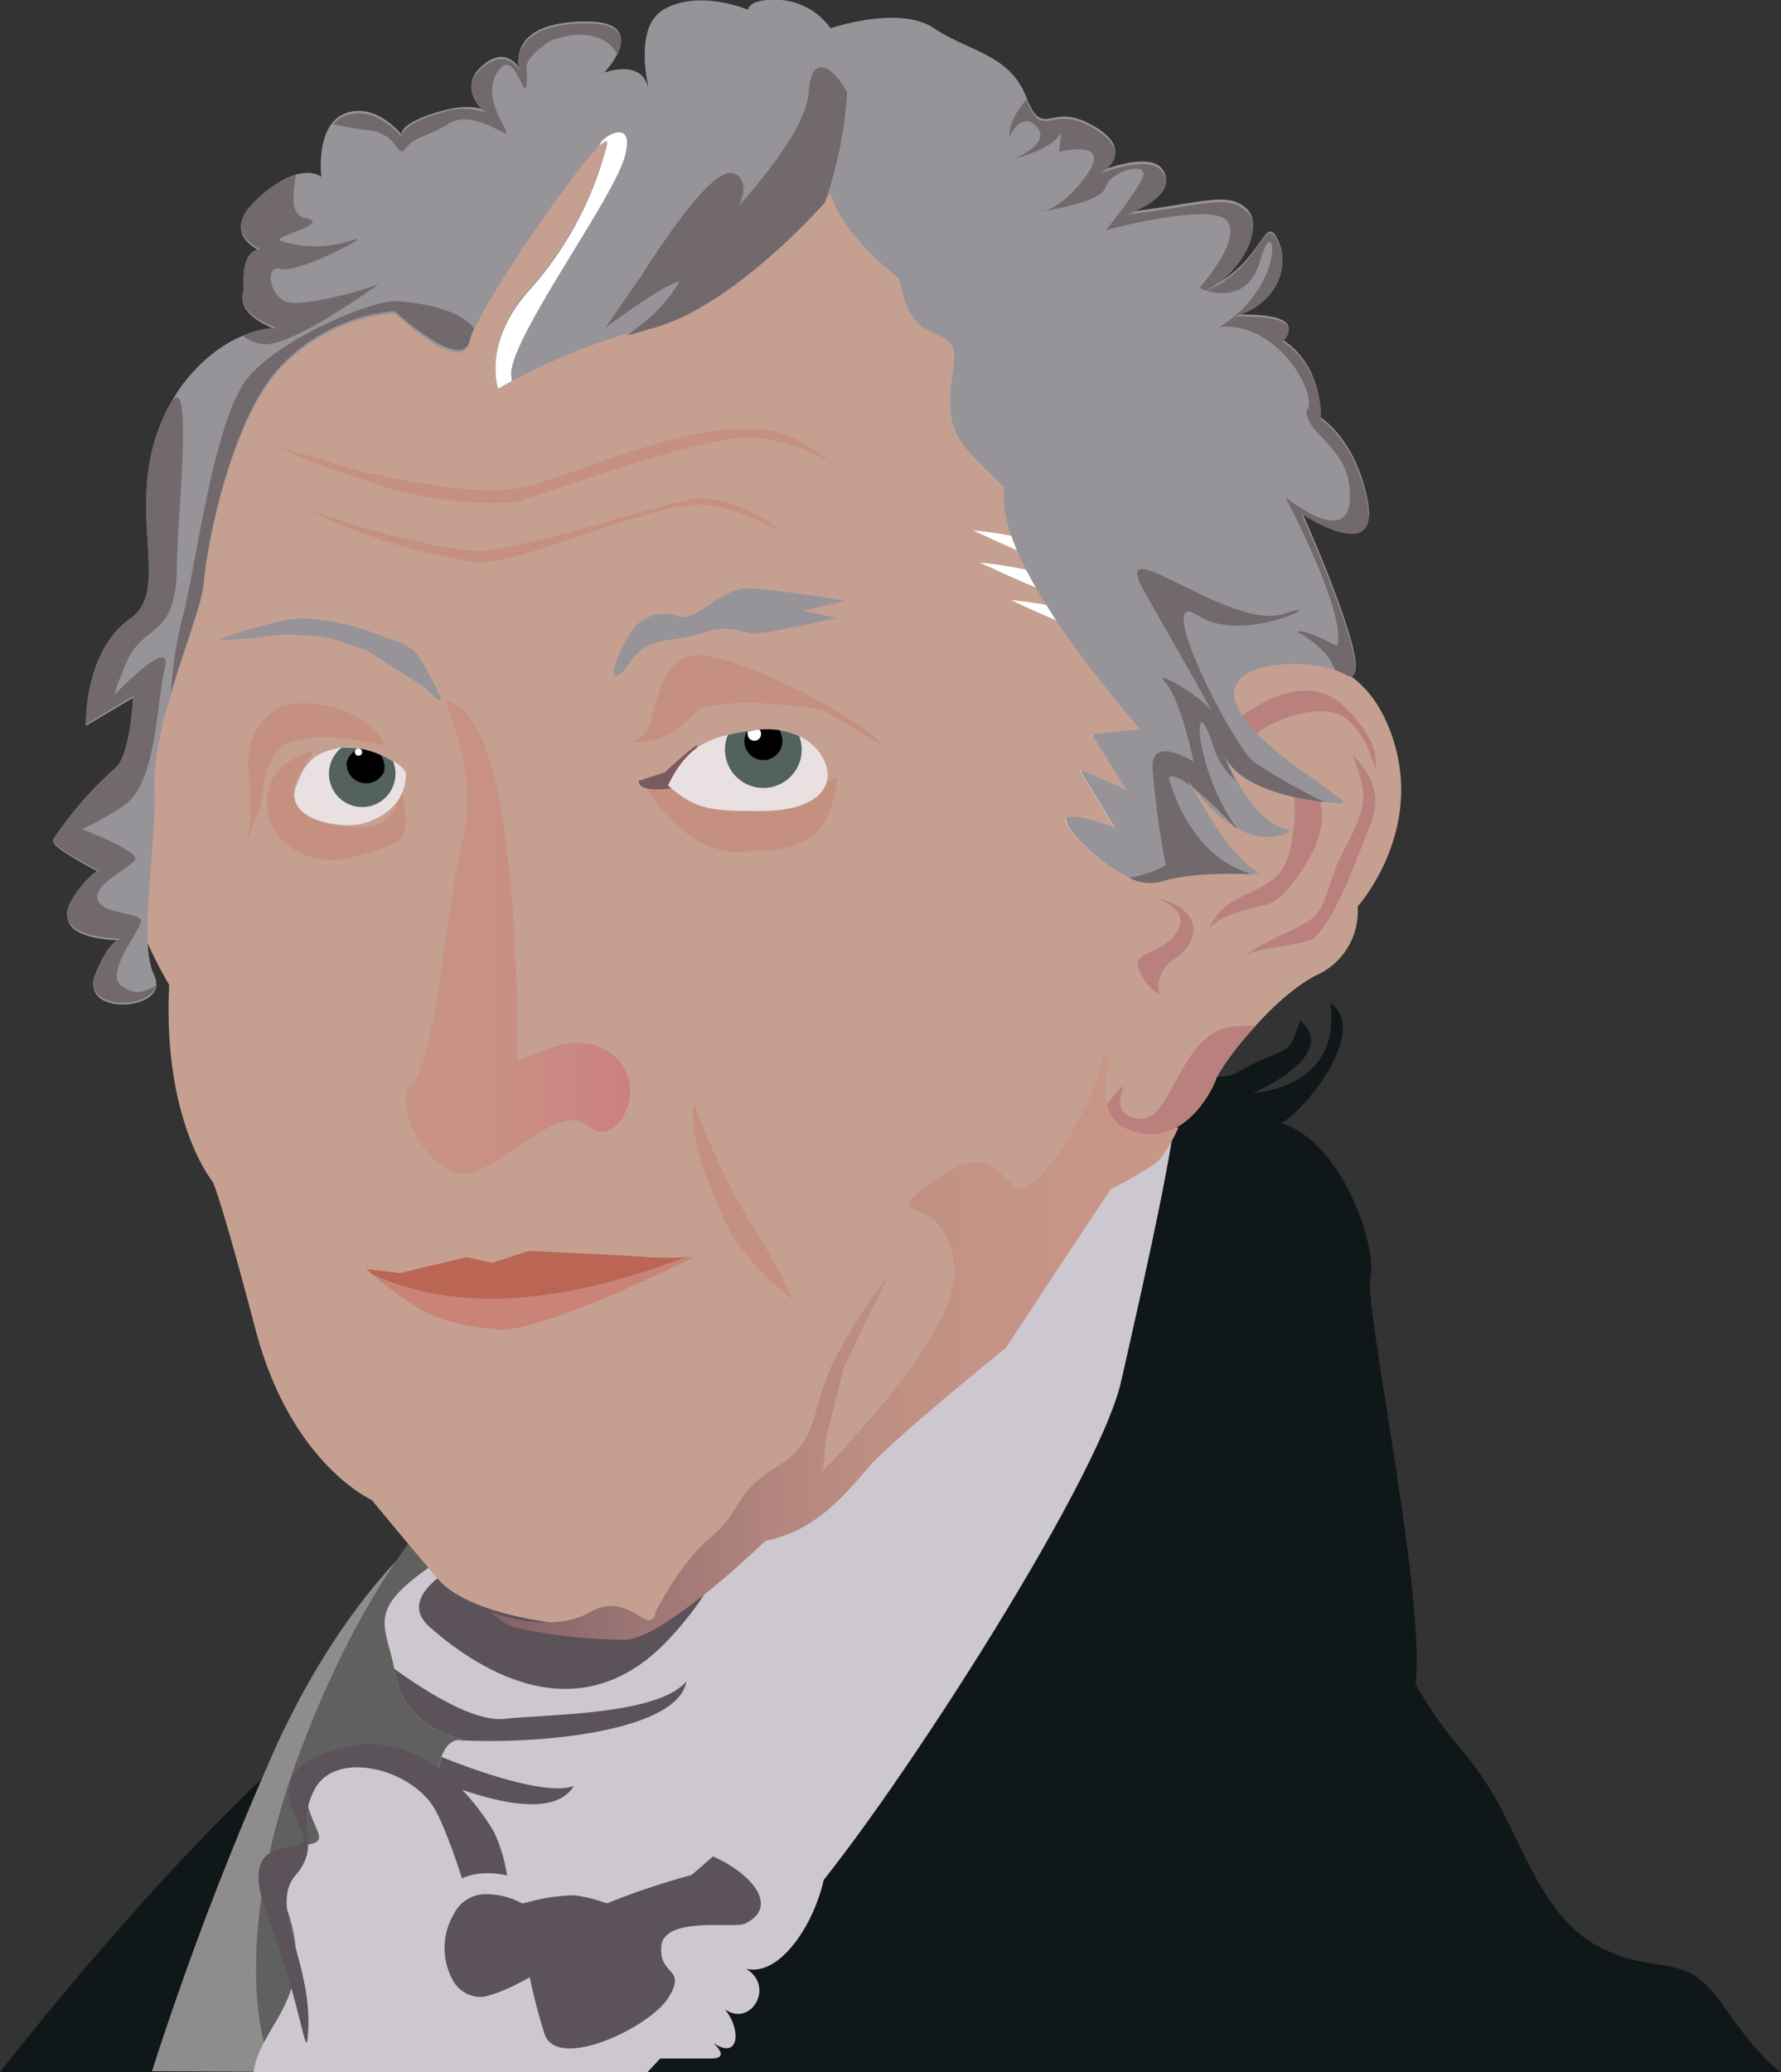 <svg xmlns="http://www.w3.org/2000/svg" xmlns:xlink="http://www.w3.org/1999/xlink" viewBox="0 0 182.03 211.69"><rect x="0" y="0" width="182.03" height="211.69" fill="#333333" stroke="none"/><defs><style>.cls-1{fill:#101718;}.cls-2{fill:#8f8d8c;}.cls-3{fill:#60605f;}.cls-4{fill:#cdc7cf;}.cls-5{fill:#5b5359;}.cls-6{fill:#c5a090;}.cls-7{opacity:0.65;}.cls-8{fill:url(#linear-gradient);}.cls-9{fill:#c69080;}.cls-10{fill:url(#linear-gradient-2);}.cls-11{fill:#7b5960;}.cls-12{fill:#ba807e;}.cls-13{fill:url(#linear-gradient-3);}.cls-14{fill:#bb6555;}.cls-15{fill:#c98477;}.cls-16{fill:#e8e0e1;}.cls-17{fill:#54625e;}.cls-18{fill:#fff;}.cls-19{fill:#969498;}.cls-20,.cls-21{fill:#72696d;}.cls-20{stroke:#72696d;stroke-miterlimit:10;stroke-width:0.72px;}</style><linearGradient id="linear-gradient" x1="40.04" y1="30.77" x2="45.49" y2="30.77" gradientUnits="userSpaceOnUse"><stop offset="0" stop-color="#826168"/><stop offset="1" stop-color="#d3aa9d"/></linearGradient><linearGradient id="linear-gradient-2" x1="50.21" y1="137.55" x2="120.44" y2="137.55" gradientUnits="userSpaceOnUse"><stop offset="0" stop-color="#826168"/><stop offset="0.17" stop-color="#987172"/><stop offset="0.43" stop-color="#b4877e"/><stop offset="0.58" stop-color="#bf8f83"/><stop offset="0.7" stop-color="#c39385"/><stop offset="1" stop-color="#c99788"/></linearGradient><linearGradient id="linear-gradient-3" x1="41.46" y1="95.75" x2="64.38" y2="95.75" gradientUnits="userSpaceOnUse"><stop offset="0" stop-color="#c89384"/><stop offset="0.45" stop-color="#c98f84"/><stop offset="0.93" stop-color="#cb8282"/><stop offset="1" stop-color="#cc7f82"/></linearGradient></defs><title>JMornoe</title><g id="Layer_2" data-name="Layer 2"><g id="JamesMornoe"><path class="cls-1" d="M125.89,109.85c6-3.43,5.6-1.45,7-5.6,4.15,3.61-4.81,7.4-4.81,7.4s9.14-.36,7.88-9.21c4.11,2.89-2.77,11.2-5,12.28,6.28,2,9.79,12.65,9.11,15.72S145.75,163,144.67,172c3.61,6.32,4.7,6,7.77,11s5.23,13.18,11.37,16.07,8.31.05,12.29,5.78,5.93,6.84,5.93,6.84H0s36.71-47.48,48.61-42.06,63.55-58.34,70.41-59.06Z"/><path class="cls-2" d="M43.28,156.68c-.09.26-8,6.39-15,21.58a330.83,330.83,0,0,0-12.75,33.33l18.56.1s30.56-42.62,24.83-50S43.28,156.68,43.28,156.68Z"/><path class="cls-3" d="M30.59,179.15c2.62-7,7-16.7,13.3-24.21a12.32,12.32,0,0,1,1.47-.09,9,9,0,0,1,7.77,3.8c0,1.64-.89,9.07-12.15,31.71-5.11,10.29-10,17.21-12.32,21.32C27.08,212,23.07,199.13,30.59,179.15Z"/><path class="cls-4" d="M120.12,110.57c1.2,1-3.14,20-5.54,30.58s-24.81,45-32.76,53.7-15.65,16.83-15.65,16.83H39.68c0-2.33-4.09-23.81,3.13-23.09s6.26-.72,6.26-.72-4.33,0-4.33-5.54,2.89-4.58,2.89-4.58-6.21-.91-7.21-6.65c-.89-5.13-3.15-6.35,3.36-10.93S120.12,110.57,120.12,110.57Z"/><path id="inner" class="cls-5" d="M48.52,159s-8.7,3.61-4.59,7.22,14.77,11.44,24.34,1.33,7.49-19.15,7.49-19.15Z"/><path class="cls-5" d="M45.13,179.48a8.07,8.07,0,0,0-.38,2.43c5.11,2.05,11.87,3.92,13.89.54C56.16,183.38,49.83,181.38,45.13,179.48Z"/><path class="cls-5" d="M51.53,175.59c-3.22.35-8.54-3.16-11.23-5.12,0,.21.08.41.12.63.87,5,5.71,6.34,6.93,6.6a2,2,0,0,0-.69.06c8.92.5,22.68-1,23.49-6C67.21,175.23,56,175.1,51.53,175.59Z"/><path id="right" class="cls-4" d="M70.66,191.55c.82-.55,9.49-9.3,12.83-5.6s-2.08,16.43-7.23,15.17c3,1.81.45,6-2.16,4.15,1.71,2.08,1.44,5.24-1.18,3.43,1.63,1.59.18,1.59-.36,1.59H54.32s-6.68.13-4.25-7S70.66,191.55,70.66,191.55Z"/><path id="left" class="cls-4" d="M49.58,187.12S44.52,177,36.82,178.69s-5.54,5.54-4.34,8.43-6.26-1.21-3.13,7.94-2.8,11.7-3.43,16.62H45.54S54.4,198.68,49.58,187.12Z"/><path class="cls-5" d="M35.91,178.38c-8.86,1.78-6.37,5.84-5,8.89s-7.2-1.27-3.6,8.37,3.91,14.77,4.14,12.47c.73-7.36-4.08-13.25-1.26-16.52s-.16-4.87,2-8.86,9.9-2.08,12.28,2.13c1.35,2.4,4.6,11.25,5.44,19.56,1.94-5,3.29-11.32.64-17.15C50.58,187.27,44.76,176.6,35.91,178.38Z"/><path id="middle" class="cls-4" d="M53.63,192.18s-6.19-2.94-9.12,2.28-.32,11.72,4.56,11.72,15.31-12.37,15.31-12.37S62.75,189.9,53.63,192.18Z"/><path class="cls-5" d="M49.07,204a3.28,3.28,0,0,1-2.84-1.8,6.87,6.87,0,0,1,.17-6.7,3.63,3.63,0,0,1,3.43-2,7.8,7.8,0,0,1,2.88.62l.7.33.75-.19a19.26,19.26,0,0,1,4.57-.65,16.58,16.58,0,0,1,4.21,1.19C57.43,201,50.79,204,49.07,204Z"/><path class="cls-5" d="M53.62,199a55.61,55.61,0,0,0,2,8.65c1.1,4.06,10.77-.48,12.7-3.59s-1-2.18-.73-5.25S75,197,76.08,196.53c3.56-1.62,1-5-3.2-6.89-1.16,1-2,1.76-2.22,1.91C70.66,191.55,59.64,194.35,53.62,199Z"/><path id="skin" class="cls-6" d="M78.35,156.24S67.87,166.35,63.9,166.35s-15.54-.84-19.15-5.06S38,153.23,38,153.23s-8.27-3.67-11.88-17.39-4.38-15.12-4.38-15.12-5.13-6.18-4.45-20.11a45.53,45.53,0,0,1-4.7-11.2l8.07-47.56s24.4-29.2,35.47-29.08,29.22-.41,40.39,4.88c13.58,6.43,28.71,70.58,25.52,92.35-.1.73-2.22,6.62-4.09,7.83a42.54,42.54,0,0,1-4.33,2.47c-1.81,2.64-10.72,16.19-10.72,16.19s-11.56,9.39-14,12.16-5.42,6.62-10.59,7.59"/><g class="cls-7"><path class="cls-8" d="M45.49,29.68A27.84,27.84,0,0,0,40,31.86l.3,0Z"/></g><path class="cls-9" d="M41.07,80.67c0-.28-.58,3.19-2.69,3.66s-6.56,0-7.73-1.64-.74-2.78.82-5c.87-1.24.45-1.24-1.76,0-2.94,1.64-2.81,5.08-1.75,7s4.15,4,8.31,2.81C41.89,85.92,41.89,85.92,41.07,80.67Z"/><path class="cls-9" d="M37.33,48.26c.78,0,10,2.52,15.59,1.62s21.56-9.39,29-4.7l7.46,4.7s-7.94-6-14.45-5.06-17.09,4.86-22,6.4c-3.33.57-9.76-.22-14.15-1.66-4.69-1.53-8.65-2.89-10.05-3.83Z"/><path class="cls-9" d="M37.41,54c.58.08,7.27,2.17,11.48,2.26S68.8,51,71.55,50.87A14.39,14.39,0,0,1,80,54.43s-5-2.89-8.38-2.89c-4.88-.18-19.22,6.38-22.84,5.91a57.76,57.76,0,0,1-17.57-5.51Z"/><path class="cls-9" d="M39.3,76.14c-1.5-3.4-7-5-10.58-4-4.22,2.51-3.3,6.27-3.15,9.09.26,4.82-.93,5.66-.93,5.66a20.48,20.48,0,0,0,2.1-5.11c.34-2.35.66-5.43,3.36-6.11C33.52,74.87,36,75.55,39.3,76.14Z"/><path class="cls-9" d="M71,112.83s-1.42,2.63,3.56,12.91a25.54,25.54,0,0,0,6.47,7A62.1,62.1,0,0,0,76.76,125,70.41,70.41,0,0,1,71,112.83Z"/><path class="cls-9" d="M65.91,80.25S69.72,87,75.13,87s6.81-.65,8.43-2.1,2-5.48,2-5.48c-2.46.59-5.16,4.78-10.66,3s-6.68-2.19-6.68-2.19Z"/><path class="cls-10" d="M113.54,121.46a38.28,38.28,0,0,0,4.34-2.47c.88-.56,1.81-2.17,2.56-3.78-5.38-1-7.28-9.16-7.63-7.37-1,5.3-7.09,15.13-9.14,13.32s-3.31-4.33-8.79-.12,1.93.12,2.65,8.43c.51,5.81-8.81,15.91-13.72,21.13.7-1.3.27-2.49.71-4.1.81-3,1.73-6.83,1.73-6.83l4.54-9.36a62.47,62.47,0,0,0-5.18,8c-2.86,5.14-1.57,8.7-6.13,11.47s-3.62,4.57-6.82,7.24S67,164.69,67,164.69c-.45,2.77-2.73-2.35-6.71,0s-10.11,0-10.11,0a8.44,8.44,0,0,0,2.31,1.54,54.88,54.88,0,0,0,11.3,1.29c4,0,14.45-10.12,14.45-10.12,5.17-1,8.18-4.81,10.59-7.58s14-12.16,14-12.16S111.74,124.11,113.54,121.46Z"/><path class="cls-9" d="M63.94,75.69a2.5,2.5,0,0,0,2.63-2.16c.7-2.62,1.4-6.59,4.83-6.6,4.3,0,16.95,6.6,18.79,9.21l-6.13-3.63S75.38,71,71.47,72.45C69.7,74.16,67.8,76.32,63.94,75.69Z"/><path id="red_eye" data-name="red eye" class="cls-11" d="M65.27,79.77c0,1.33,3.34.74,3.34.74a4.81,4.81,0,0,1,2-3.36c2.48-3.05-2.66,1.75-2.66,1.75Z"/><path class="cls-6" d="M126,69c5.06-2.65,13.25-3.14,16.38,6.5s-3.62,17.1-3.62,17.1a7.15,7.15,0,0,1-4.16,7c-4.75,2.36-10,9.58-10.29,10.54s-3.37,7.47-8.91,5.3.49-10.83-1.44-16.85S126,69,126,69Z"/><path class="cls-12" d="M126.93,73.12c.42-.24,6.32-4.93,10.41-1s3.19,6.38,3.19,6.38-1.18-4.91-4.19-5.69-8.39,1.49-9.41,3.8S126.93,73.12,126.93,73.12Z"/><path class="cls-12" d="M133.41,79.55c2.1,2,1.9,4.29,1.27,6.24s-3.25,6.06-5.06,6.56-5,1.09-6,2.51c0,0,.36-1.92,3.43-3.34s4.43-2.08,5-5.73.45-5.82-1.54-7.16S131.31,77.58,133.41,79.55Z"/><path class="cls-12" d="M138.2,77.2c.24,0,3.47,3,2,6.69s-3.88,10.52-6.05,12c-1.2.8-6,.8-7.1,1.93,0,0,.8-.88,4.51-2.58s3.41-2.13,4.84-6.29c.81-2.34,3.47-5.72,2.83-8.6S138.2,77.2,138.2,77.2Z"/><path class="cls-12" d="M118,91.66c-.87-.22,3.88.9,2.35,3.43s-4.52,2-4,3.8a5.18,5.18,0,0,0,2.15,2.73A3.36,3.36,0,0,1,120,98C122,96.79,123.92,93.1,118,91.66Z"/><path class="cls-12" d="M128.34,104.81a11.86,11.86,0,0,0-2.57.1c-5.21.8-6,9.63-9.27,9.39s-1.57-3.49-1.57-3.49a10.08,10.08,0,0,0-1.77,2,3.4,3.4,0,0,0,2.26,2.61c5.54,2.17,8.67-4.33,8.91-5.3A26.15,26.15,0,0,1,128.34,104.81Z"/><path class="cls-13" d="M45.49,71.67c.39.61,3.4,8.31,1.83,14s-2.77,22.76-5.18,24.93,2,10.35,6.14,9.15,9-7.23,11.8-4.7,6.51-3.85,2.65-7.22-9.62,1-9.81.36c-.07-.23,0-5-.26-11C52.2,87.07,50.76,73.33,46,71.67"/><path class="cls-14" d="M70.15,128.43a35.28,35.28,0,0,1-3.83,0c-2.14-.18-12.28-.64-12.28-.64L50.31,129l-2.65-.58-6.74,1.63-3.5-.41.73.6C48.1,134.74,59.72,132.36,70.15,128.43Z"/><path class="cls-15" d="M38.15,130.28c.88.72,2.33,1.89,3,2.32,3.2,2.23,5.35,2.75,9.69,3.22S71,128.4,71,128.4l-.87,0C59.72,132.36,48.1,134.74,38.15,130.28Z"/><path id="white" class="cls-16" d="M76.91,74.63c5.19-.71,7.3,2.21,7.64,4s-1,4.17-6.63,4.22c-5,0-6.7,0-9.65-2.62C70.28,76.1,72.49,75.23,76.91,74.63Z"/><path id="green" class="cls-17" d="M81.94,76.56a3.92,3.92,0,0,0-.26-1.37,8.28,8.28,0,0,0-4.77-.56,24,24,0,0,0-2.51.44,3.92,3.92,0,1,0,7.54,1.49Z"/><path d="M76.91,74.63l-.57.08a2.21,2.21,0,0,0-.26,1,1.94,1.94,0,1,0,3.88,0,2.15,2.15,0,0,0-.31-1.13A10.12,10.12,0,0,0,76.91,74.63Z"/><path class="cls-18" d="M76.41,74.7a.75.75,0,0,0,0,.26.69.69,0,1,0,1.23-.41c-.22,0-.45,0-.68.08Z"/><path class="cls-16" d="M34.66,76.41c-2.06.47-3.33.89-4.4,4s3.74,4.11,6.17,3.83,5.54-4,5-5.33S36.71,75.94,34.66,76.41Z"/><path class="cls-16" d="M34.66,76.41c-2.06.47-3.33.89-4.4,4s3.74,4.11,6.17,3.83,5.31-2.34,5-5.33C40.79,77.56,36.71,75.94,34.66,76.41Z"/><path class="cls-17" d="M40.17,77.77a9.24,9.24,0,0,0-5.25-1.4A3.4,3.4,0,1,0,40.42,79,3.33,3.33,0,0,0,40.17,77.77Z"/><path d="M38.89,77.12a9.94,9.94,0,0,0-2.19-.67,2.21,2.21,0,0,0-1.27,1.41,2,2,0,0,0,3.81,1A2.06,2.06,0,0,0,38.89,77.12Z"/><circle class="cls-18" cx="36.64" cy="76.83" r="0.37"/><path class="cls-19" d="M64.38,64.73A4.07,4.07,0,0,1,69.44,63c1.63.54,4.34-2.89,6.86-2.89s10.12,1.27,10.12,1.27l-4.34,1,3.44.75s-7.41,1.7-8.67,1.58-2.17-1-5.24,0-5.42.23-7.23,2.94S61.86,69,64.38,64.73Z"/><path class="cls-19" d="M43.3,67.89c-1.22-2.2-2.31-2.12-4.68-3.08a25.28,25.28,0,0,0-7.71-1.65c-2.53,0-8.71,2.21-8.71,2.21a34.1,34.1,0,0,0,4.56-.31,17.42,17.42,0,0,1,4.38-.14c2.92.1,3.21.54,6.28,1.49,2.46,1.54,5.19,3.3,6.11,3.9C45.71,72.57,45.39,71.67,43.3,67.89Z"/><path class="cls-18" d="M98.85,41.45c-1.2-1,1.69-6-.24-9.13A19.57,19.57,0,0,0,93.16,27s7.5-1.44,6.9-3.53-10-.68-10-.68,5.17-2.89,1.32-2.86c-2.17,0-3.46,2.06-4.21,3.95a26.64,26.64,0,0,0,4.69,4.51c1.45,8.43,6.5,3.38,5.54,9.64-.65,4.23-.31,5.83,1.55,8a37.57,37.57,0,0,0,4.38-.22C101.64,45.33,99.89,42.28,98.85,41.45Z"/><path class="cls-18" d="M99.46,54.18s8.31.66,10.35,3.3S99.46,54.18,99.46,54.18Z"/><path class="cls-18" d="M100.18,57.48s8.31.66,10.35,3.3S100.18,57.48,100.18,57.48Z"/><path class="cls-18" d="M103.34,61.3s8.3.66,10.35,3.3S103.34,61.3,103.34,61.3Z"/><path class="cls-18" d="M114,84.74s-4.58-1.68-5.06-1c-.35.53,3,4.28,6.29,5.78a11.19,11.19,0,0,1-1.34-2.06s-3.39-2-3.16-2.7,4.85,1.54,4.85,1.54l-.74-2-2.31-4,2.67.57-4.82-2.17Z"/><path class="cls-18" d="M111.62,75.11l3.61,5.78-2.07-4.75a8.43,8.43,0,0,0,4.12-.49c2.16-.84-.73-5.66-1.67-6.59a4.38,4.38,0,0,0-3.92-.49c2.71,3.54,5,6.06,5,6.06Z"/><path id="hair" class="cls-19" d="M84.89,19.54S75,31.1,66.34,33.26a62.23,62.23,0,0,0-15.41,6.27s-1.68-4.58,3.13-10A35.22,35.22,0,0,0,62,14.72c1-3.85-13.24,16.38-14,20s-7.7-2.89-7.7-2.89a18.29,18.29,0,0,0-11.8,5.78c-5.06,5.54-7.47,18.54-7.71,21.91s-5.3,14.21-5.06,20.71-1.7,15.76,0,19.32-7.7,4.15-6,0,2.89-3.66,2.89-3.66-8.18.24-5.05-4.34,3.85-1.92,3.85-1.92-6.26-3.14-6-3.86a38.7,38.7,0,0,1,6.26-7.22c1.69-1.21,1.93-7.47,1.93-7.47L8.79,74s-.24-7.46,4.58-10.83S11.2,49.64,18.66,39.28c4.58-6,9.64-5.77,9.64-5.77S24,32.06,24.92,29.65c-.48-6.74,4.1-3.37,4.1-3.37s-7.47-1.44-2.89-5.78,6.74-2.41,6.74-2.41-.72-5.29,2.41-6.5,5.78,2.17,5.78,2.17-.47-1.16,4.09-2.43,5.65.92,5.78,1S46.36,9.66,49,7,53.1,7,53.1,7,51.65,2.44,59.36,2.2s2.17,5.3,2.17,5.3,3.61-1.45,4.57,1S64.18,3.16,67.79,1s8.67,0,8.67,0,0-1.21,3.37-1a6.92,6.92,0,0,1,5.06,2.89s7-2.41,10.59,0,7.71,2.65,9.4,7,2.4.72,6.26,2.64,4.09,4.34-1.21,6c0,0,7.23-3.61,8.91-1.2s-3.61,4.34-3.61,4.34c8-1,10.36-2.17,12.28-.25s-1.44,8.19-7,8.91C129.2,28.69,129,21,130.64,24.6s-1.68,7.46-5.54,7.7,9.56-1.44,6,2.41c4.13,2.65,3.89,7.95,3.89,7.95s3.61,2.19,4.81,8.56-6.74,1.07-6.74,1.07,8.4,18.79,4.45,16.41c-2.25-1.35-10.63-1.92-11.35,1.69s8.35,9.35,8.35,9.35l2.89,2.17s-10.84-.24-12.53-5.54c0,0,2.65,7.71,7,8.43-5.54,2.65-10.6-5.54-10.6-5.54,5.3,10.11,7.71,9.87,7.71,9.87s-6.75-.48-10.36.73-10.11-5.54-9.63-6.27,5.06,1,5.06,1l-3.62-6,4.82,2.17-3.61-5.78,5.06-.49s-15.42-17.09-14-24.8c-5.06-5.06-6.26-5.54-5.3-11.8s-4.09-1.2-5.54-9.63C85.61,23.39,84.89,19.54,84.89,19.54Z"/><path id="hair-2" data-name="hair" class="cls-19" d="M84.89,19.72S75,31.28,66.34,33.45a62.43,62.43,0,0,0-15.41,6.26s-1.68-4.57,3.13-10A35.22,35.22,0,0,0,62,14.91c1-3.85-13.24,16.37-14,20S40.34,32,40.34,32a18.29,18.29,0,0,0-11.8,5.78c-5.06,5.53-7.47,18.54-7.71,21.91s-5.3,14.21-5.06,20.71-1.7,15.76,0,19.32-7.7,4.15-6,0,2.89-3.67,2.89-3.67-8.18.24-5.05-4.33,3.85-1.93,3.85-1.93-6.26-3.13-6-3.85a39,39,0,0,1,6.26-7.23c1.69-1.2,1.93-7.46,1.93-7.46L8.79,74.15s-.24-7.47,4.58-10.84S11.2,49.83,18.66,39.47c4.58-6,9.64-5.78,9.64-5.78S24,32.25,24.92,29.84c-.48-6.74,4.1-3.37,4.1-3.37S21.55,25,26.13,20.69s6.74-2.41,6.74-2.41-.72-5.3,2.41-6.5S41.06,14,41.06,14s-.47-1.16,4.09-2.43,5.65.92,5.78,1S46.36,9.85,49,7.2s4.09,0,4.09,0-1.45-4.57,6.26-4.81,2.17,5.29,2.17,5.29,3.61-1.44,4.57,1-1.92-5.3,1.69-7.47,8.67,0,8.67,0,0-1.2,3.37-1a6.92,6.92,0,0,1,5.06,2.89s7-2.41,10.59,0,7.71,2.65,9.4,7,2.4.72,6.26,2.65,4.09,4.34-1.21,6c0,0,7.23-3.61,8.91-1.2s-3.61,4.33-3.61,4.33c8-1,10.36-2.17,12.28-.24s-1.44,8.19-7,8.91c8.67-1.68,8.43-9.39,10.11-5.78s-1.68,7.47-5.54,7.71,9.56-1.45,6,2.41c4.13,2.65,3.89,7.94,3.89,7.94s3.61,2.2,4.81,8.56-6.74,1.08-6.74,1.08,8.4,18.78,4.45,16.41c-2.25-1.36-10.63-1.93-11.35,1.69s8.35,9.35,8.35,9.35l2.89,2.17s-10.84-.24-12.53-5.54c0,0,2.65,7.7,7,8.43-5.54,2.64-10.6-5.54-10.6-5.54,5.3,10.11,7.71,9.87,7.71,9.87s-6.75-.48-10.36.72S108.49,84.5,109,83.78s5.06,1,5.06,1l-3.62-6,4.82,2.17-3.61-5.78,5.06-.48s-15.42-17.1-14-24.8c-5.06-5.06-6.26-5.54-5.3-11.8s-4.09-1.21-5.54-9.64C85.61,23.58,84.89,19.72,84.89,19.72Z"/><path class="cls-20" d="M83,9.54C82.6,14.72,73.21,24,73.21,24s3.61-4.33,2-5.78-6.5,5.66-9.34,10.12l-2.5,3.61s7.75-5.66,6.19-2.65a16.62,16.62,0,0,1-3.78,4.12l.52-.15C73.49,31.48,81.46,23.31,84,20.5a42,42,0,0,0,2.22-11S83.32,4.37,83,9.54Z"/><path class="cls-21" d="M29.38,30.86c-1.81-.49-2.4-3.9-.66-3.38s10.29-4,7.06-2.88a11.33,11.33,0,0,1-7.06,0c-1.27-.37,5.24-1.69,2.58-2.29-1.75-.4-1.31-2.29-1.07-4.46a10.43,10.43,0,0,0-4.1,2.65c-2.7,2.55-1.21,4.1.46,4.95-1,.1-1.89,1-1.67,4.2-1,2.41,3.38,3.86,3.38,3.86a9,9,0,0,0-3.49.79,4.62,4.62,0,0,0,2,.86c3.11.35,12-6.23,12-6.23C38,29.48,31.19,31.34,29.38,30.86Z"/><path class="cls-21" d="M7.59,91.54c-2.79,4.08,3.4,4.33,4.78,4.34-.44.09-1.4.68-2.62,3.66-1.47,3.63,5.54,3.63,6.17,1.19-1,.41-1.95,1.17-3.57-.09s2-5.61,2.06-6.54-3.88-.63-4.42-2.17,3.13-3.16,3.78-4.06-5.41-3.16-5.41-3.16a30.41,30.41,0,0,0,4.25-2.38C16,80.23,16,71.7,16.85,68.22s-5,2.61-5,2.61-.63.87,1.09-3.19,5.14-2.26,5.14-10c0-4.76,2.43-26.07-2.26-12.69-2.48,8.2,1.45,15.44-2.48,18.2C8.55,66.5,8.79,74,8.79,74l4.82-2.89s-.24,6.26-1.93,7.47a38.7,38.7,0,0,0-6.26,7.22c-.17.51,2.89,2.22,4.71,3.18A6.78,6.78,0,0,0,7.59,91.54Z"/><path class="cls-21" d="M40.42,30.76c-2.3-.09-11.72,3.71-15.14,7.9s-5.37,19.78-6.54,24.06a41.19,41.19,0,0,0-1.26,8c1.41-4.73,3.21-9.28,3.35-11.26.24-3.37,2.65-16.37,7.71-21.91a18.29,18.29,0,0,1,11.8-5.78s7,6.5,7.7,2.89a6.17,6.17,0,0,1,.4-1.11C47,31.48,42.32,30.84,40.42,30.76Z"/><path class="cls-21" d="M124.08,76.45a7.5,7.5,0,0,0,2.22,3.3,24.11,24.11,0,0,1-1.44-3.19c1.23,3.87,7.35,5,10.56,5.39a58.18,58.18,0,0,1-7.3-4.14c-2.28-1.92-10.45-18.06-5.67-14.93s14.11-2,8.76-.18-17.73-8.78-14.44-2.62c.81,1.54,7.94,13.82,6.89,12.38s-6.08-4.34-4.54-2.71S122,77.81,122,77.81s-4.3-2.73-4.21.58a88.33,88.33,0,0,0,1.36,10,10.48,10.48,0,0,1-3.77,1.26,4.59,4.59,0,0,0,3.25.43c2.8-.93,7.45-.85,9.42-.77-6.73-1.79-8.59-9.88-8.59-9.88s.35-.55,2.24.84q-.21-.37-.42-.78s.25.39.69,1a38.65,38.65,0,0,1,4.23,4l.2.12C121.83,78.18,121.84,69.31,124.08,76.45Z"/><path class="cls-21" d="M51.75,13.49c-.19-.73-2.53-3.8-.82-6.25s2.62,3.27,2.89,1.37-.92-2,2.27-4.36c3.09-1.33,6.1-.69,7,1.35.78-1.54.78-3.35-3.7-3.21C51.65,2.63,53.1,7.2,53.1,7.2S51.65,4.55,49,7.2c-1.64,1.64-.52,3.28.58,4.29a6.64,6.64,0,0,0-4.44,0C40.59,12.79,41.06,14,41.06,14s-2.65-3.38-5.78-2.17a3,3,0,0,0-1.21.85,24.6,24.6,0,0,0,3.32.59c3.55.3,3.07,3.16,4.07,1.89s1.89-1,4.42-2.53S51.93,14.21,51.75,13.49Z"/><path class="cls-21" d="M106.8,21.48l-.72.1A1.8,1.8,0,0,0,106.8,21.48Z"/><path class="cls-21" d="M125.39,22.55c1.64,1.92-2.81,6.86-2.81,6.86a4.4,4.4,0,0,0,.71.27c3.82-2,5.8-6.45,4.22-8-1.92-1.93-4.33-.72-12.28.24,0,0,5.3-1.92,3.61-4.33-1-1.49-4.2-.68-6.46.16,2.62-1.55,1.87-3.42-1.24-5-3.83-1.91-4.57,1.63-6.23-2.56-2,2.21-1.72,3.76-1.72,3.76s1.2-2.71,2.77-1-2.29,3.25-2.29,3.25,4-.91,4.79-2.71c-.1.89-.21,2-.21,2,1.8-.35,5.29-.83,2.53,2.78-1.76,2.3-3.18,3-4,3.27,1.69-.27,5.8-1.05,6.22-2.42.52-1.73,4.86-2.9,3.66-.67A38.52,38.52,0,0,1,113,23.51S123.74,20.62,125.39,22.55Z"/><path class="cls-21" d="M126.14,32.32c3.39-.78,6-4.26,4.5-7.54s-1.47,2.37-7.3,4.92c1.42.42,4.41.79,5.5-3.19C130.17,21.64,131.49,27.93,126.14,32.32Z"/><path class="cls-21" d="M135,42.84s.24-5.29-3.89-7.94c2.27-2.45-2.32-2.66-5-2.55a15.19,15.19,0,0,1-1.5,1.06c6.08-.66,10.26,7.2,8.92,8.52,0,2.65,4.57,3.68,4.45,8.94s-6.63-.11-6.63-.11,6.39,12,5.3,15.23c-3.85-2-4-1.42-4-1.42s3.19,1.7,3.76,3.87a5.59,5.59,0,0,1,1.05.45c3.95,2.37-4.45-16.41-4.45-16.41s7.95,5.29,6.74-1.08S135,42.84,135,42.84Z"/><path class="cls-18" d="M52.26,38.38C51.84,35,62.31,20.86,63.76,16.29s-2.39-2.32-2.49-1.4c.61-.58.91-.66.74,0a35.22,35.22,0,0,1-7.95,14.81c-4.81,5.42-3.13,10-3.13,10s.5-.3,1.37-.77C52.3,38.77,52.28,38.59,52.26,38.38Z"/></g></g></svg>
